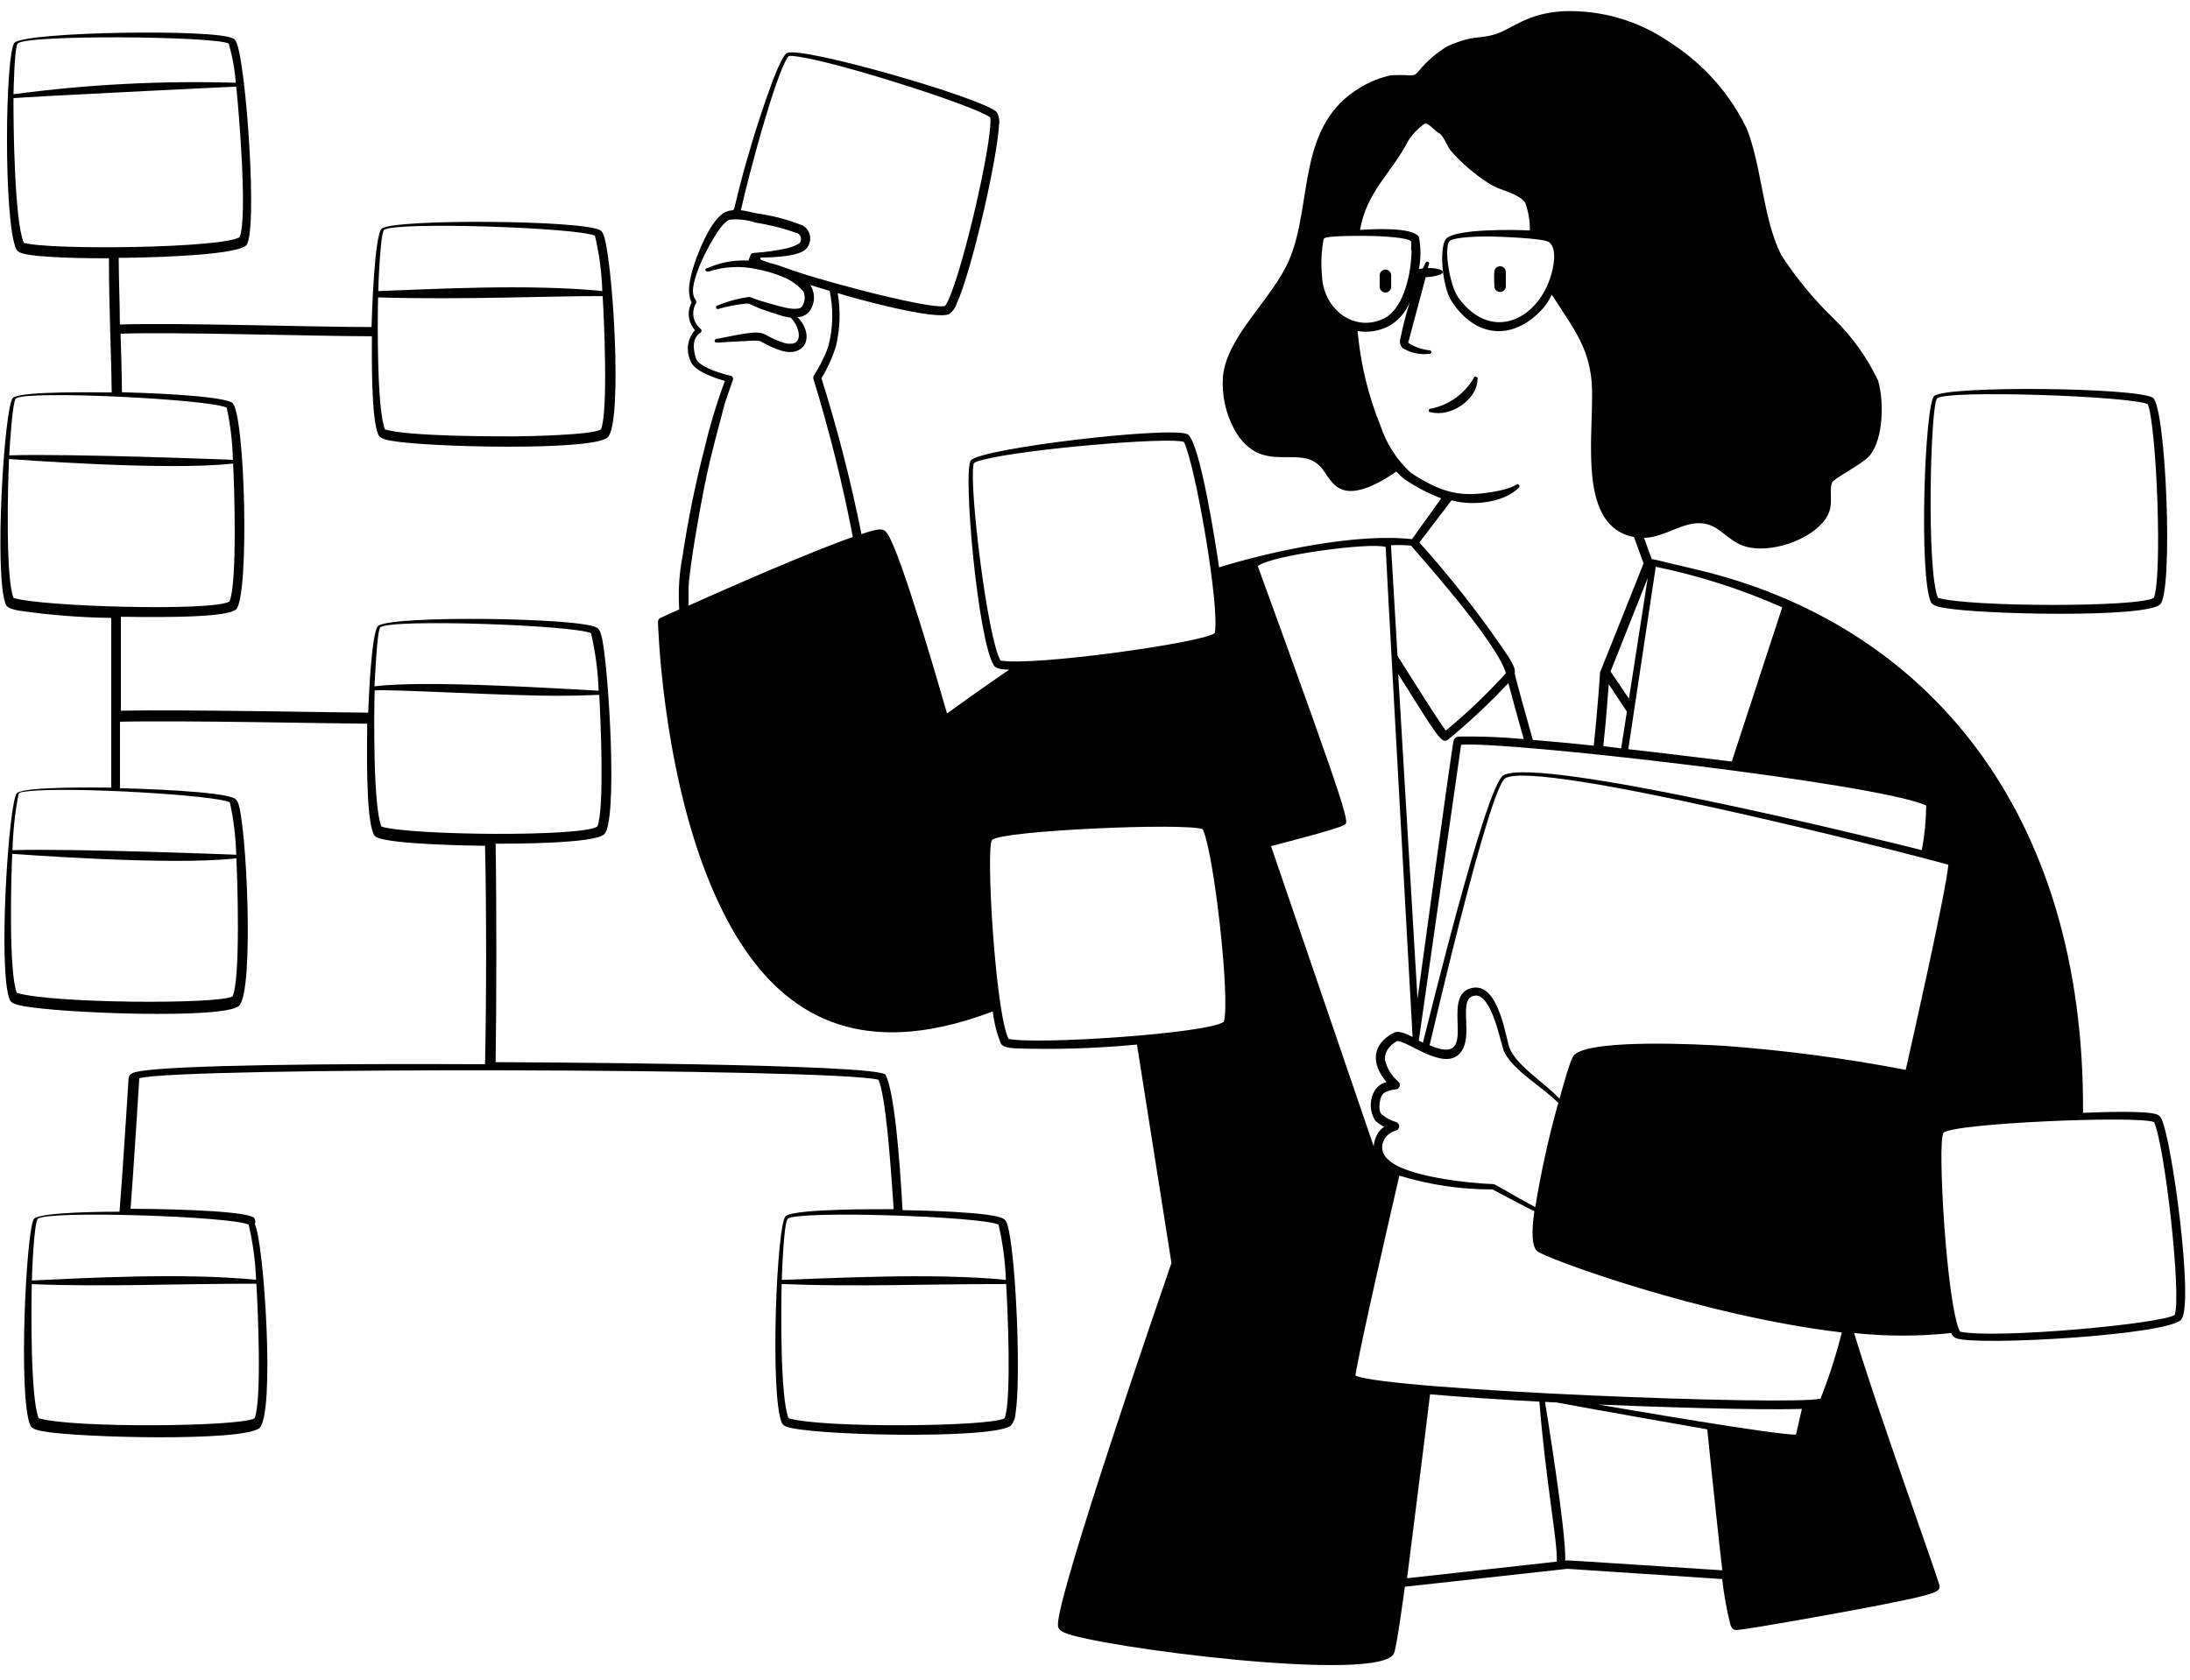 <svg width="146" height="112" viewBox="0 0 146 112" fill="none" xmlns="http://www.w3.org/2000/svg">
<path fill-rule="evenodd" clip-rule="evenodd" d="M128.727 40.148C128.85 40.401 129.317 40.478 129.624 40.532C132.123 40.976 142.954 41.206 143.996 40.309C144.908 39.543 144.403 27.018 143.513 26.512C142.364 25.83 129.823 25.699 128.949 26.397C128.313 26.926 127.915 38.378 128.727 40.148ZM129.141 26.558C129.838 25.975 142.088 26.412 143.191 26.949C143.782 28.528 144.165 38.447 143.59 39.857C142.655 40.501 131.195 40.478 129.195 39.857C128.413 37.979 128.704 26.926 129.141 26.558ZM98.242 25.216C97.938 25.736 97.528 26.186 97.037 26.536C96.547 26.887 95.989 27.129 95.398 27.248C95.38 27.243 95.361 27.243 95.343 27.247C95.325 27.25 95.307 27.258 95.293 27.27C95.278 27.281 95.266 27.296 95.258 27.313C95.249 27.329 95.245 27.348 95.245 27.367C95.245 27.385 95.249 27.404 95.258 27.421C95.266 27.437 95.278 27.452 95.293 27.463C95.307 27.475 95.325 27.483 95.343 27.487C95.361 27.491 95.38 27.49 95.398 27.485C96.747 27.838 98.503 26.612 98.503 25.262C98.509 25.228 98.501 25.192 98.481 25.164C98.461 25.135 98.43 25.115 98.395 25.109C98.361 25.103 98.325 25.111 98.296 25.131C98.268 25.151 98.248 25.182 98.242 25.216ZM91.98 18.356V19.123C91.98 19.224 92.02 19.322 92.092 19.394C92.164 19.465 92.261 19.506 92.363 19.506C92.464 19.504 92.56 19.463 92.632 19.391C92.703 19.32 92.744 19.224 92.746 19.123V18.356C92.746 18.254 92.706 18.157 92.634 18.085C92.562 18.013 92.465 17.973 92.363 17.973C92.261 17.973 92.164 18.013 92.092 18.085C92.02 18.157 91.98 18.254 91.98 18.356ZM99.622 19.084C99.622 19.186 99.662 19.283 99.734 19.355C99.806 19.427 99.903 19.468 100.005 19.468C100.107 19.468 100.204 19.427 100.276 19.355C100.348 19.283 100.388 19.186 100.388 19.084V18.134C100.388 18.032 100.348 17.935 100.276 17.863C100.204 17.791 100.107 17.75 100.005 17.75C99.903 17.75 99.806 17.791 99.734 17.863C99.662 17.935 99.622 18.032 99.622 18.134C99.591 18.463 99.622 18.847 99.622 19.084Z" fill="black"/>
<path fill-rule="evenodd" clip-rule="evenodd" d="M144.065 74.535C144.015 74.45 143.944 74.378 143.858 74.328C143.199 74.006 139.612 74.167 138.868 74.198C138.998 54.092 128.405 41.551 113.028 37.956C110.207 37.297 110.2 37.251 110.123 37.297L109.602 35.864C111.074 35.818 112.277 34.683 113.626 34.913C114.646 35.082 115.159 35.986 116.163 36.37C117.865 37.013 120.893 36.025 121.82 34.407C122.296 33.564 121.874 32.69 122.173 32.108C122.71 31.64 124.235 30.889 124.672 30.345C125.569 29.225 125.607 26.719 125.201 25.362C124.467 23.827 123.468 22.433 122.25 21.246C120.924 19.968 119.749 18.544 118.747 16.999C117.513 14.539 117.467 11.135 116.447 8.567C115.323 6.249 113.584 4.284 111.419 2.887C109.304 1.394 106.754 0.642 104.167 0.749C101.753 0.902 100.81 1.929 99.683 2.282C98.556 2.634 98.319 2.282 96.487 3.087C95.759 3.53 95.111 4.092 94.57 4.75C94.34 4.995 94.356 5.011 93.965 5.026C93.544 4.994 93.121 4.994 92.7 5.026C91.982 5.185 91.296 5.462 90.669 5.846C86.399 8.406 87.549 13.557 85.939 17.344C84.843 19.92 81.792 22.396 81.532 25.086C81.439 26.323 81.705 27.561 82.298 28.651C84.161 31.924 86.836 29.356 88.223 31.356C88.66 31.985 88.99 32.598 89.802 32.721C90.837 32.859 92.248 32.039 93.091 31.433C93.268 31.64 93.469 31.825 93.689 31.985C94.436 32.489 95.238 32.905 96.08 33.227L94.133 35.948C90.485 35.534 84.881 36.714 81.271 37.826C81.141 36.906 80.006 29.31 79.148 28.942C77.96 28.421 65.488 29.869 64.729 30.689C64.17 31.287 65.174 42.67 66.262 44.372C66.423 44.633 66.975 44.64 67.282 44.648C65.488 45.874 63.756 47.116 63.135 47.569C62.652 45.898 60.115 37.059 59.179 35.611C58.911 35.189 58.666 35.197 57.432 35.611C56.728 32.101 55.838 28.631 54.764 25.216C55.167 24.555 55.489 23.847 55.722 23.108C56.008 21.939 56.05 20.723 55.845 19.537C56.78 19.851 62.368 21.384 63.273 20.939C63.516 20.766 63.696 20.518 63.786 20.234C64.775 18.072 66.469 10.691 66.6 8.353C66.653 8.053 66.602 7.745 66.454 7.479C65.557 6.544 53.492 3.071 52.472 3.531C51.852 3.815 50.173 9.326 49.996 9.978C48.532 14.891 49.276 13.81 48.463 14.094C47.528 14.424 46.723 16.394 46.394 17.306C46.064 18.218 45.719 19.445 46.11 20.165C45.952 20.458 45.888 20.793 45.927 21.124C45.967 21.455 46.109 21.765 46.333 22.012C46.089 22.284 45.93 22.621 45.875 22.982C45.821 23.343 45.873 23.712 46.026 24.044C46.248 24.741 47.636 25.201 48.325 25.4C47.781 26.868 47.328 28.368 46.969 29.892C46.357 32.257 45.869 34.652 45.505 37.067C45.278 38.241 45.203 39.439 45.282 40.631L44.025 41.199C43.977 41.221 43.936 41.257 43.907 41.301C43.879 41.346 43.864 41.398 43.864 41.452C43.864 41.452 44.102 50.742 47.16 58.461C50.855 67.805 56.934 70.932 66.186 67.437C66.269 68.171 66.45 68.89 66.722 69.576C66.86 69.821 67.328 69.867 67.642 69.897C70.363 69.987 73.087 69.902 75.798 69.645L78.097 84.209C77.477 86.002 70.432 106.438 70.532 108.339C70.532 108.538 70.609 108.692 70.938 108.845C72.969 109.788 92.217 112.302 92.945 110.202C93.129 109.688 93.574 106.415 93.658 105.794L104.489 104.598L114.814 105.281C114.926 106.314 115.11 107.339 115.366 108.347C115.458 108.577 115.566 108.699 115.834 108.676C116.853 108.577 122.288 107.596 123.79 107.312C129.555 106.223 129.424 106.131 129.256 105.564C128.85 104.223 125.078 93.76 123.606 88.877C125.759 89.107 127.931 89.107 130.084 88.877C130.107 88.96 130.151 89.036 130.211 89.097C130.271 89.159 130.346 89.204 130.429 89.229C131.831 89.743 144.364 89.03 145.391 88.003C146.319 87.183 144.763 75.7 144.065 74.535ZM52.488 3.861C52.572 3.731 52.541 3.677 53.216 3.777C56.029 4.175 65.228 7.142 66.025 7.839C66.178 9.595 63.901 19.23 63.005 20.395C62.353 20.617 58.03 19.514 57.363 19.337C52.288 18.011 52.488 17.804 51.33 17.536C50.732 17.329 50.671 17.321 50.686 17.237C50.688 17.218 50.697 17.2 50.711 17.188C50.726 17.175 50.744 17.168 50.763 17.168C51.453 17.168 53.3 17.114 53.752 16.578C53.852 16.469 53.927 16.339 53.971 16.198C54.014 16.056 54.027 15.907 54.006 15.761C53.986 15.614 53.933 15.474 53.852 15.35C53.771 15.226 53.664 15.122 53.538 15.045C52.553 14.65 51.523 14.377 50.472 14.232C50.157 14.171 49.774 14.063 49.391 14.018C49.92 11.626 51.667 5.133 52.488 3.861ZM45.903 40.378V39.19C45.972 37.734 46.67 33.909 46.877 32.859C47.214 31.157 47.291 30.774 48.272 27.079C48.272 26.98 48.862 25.331 48.862 25.331C48.873 25.303 48.877 25.272 48.875 25.242C48.873 25.211 48.864 25.182 48.849 25.155C48.835 25.128 48.815 25.105 48.791 25.086C48.766 25.068 48.739 25.055 48.709 25.048C48.624 25.048 46.631 24.557 46.409 23.921C46.187 23.285 46.141 22.518 46.7 22.181C46.721 22.166 46.738 22.146 46.749 22.124C46.761 22.101 46.767 22.076 46.767 22.051C46.767 22.025 46.761 22 46.749 21.978C46.738 21.955 46.721 21.935 46.7 21.92C46.456 21.719 46.291 21.437 46.236 21.125C46.181 20.813 46.24 20.491 46.401 20.219C46.578 19.858 45.635 20.035 46.754 17.451C47.038 16.815 47.996 14.861 48.647 14.646C49.224 14.59 49.807 14.655 50.357 14.838C51.318 14.989 52.262 15.23 53.178 15.558C53.236 15.589 53.286 15.634 53.324 15.688C53.363 15.742 53.388 15.804 53.398 15.869C53.409 15.934 53.404 16.001 53.384 16.064C53.365 16.127 53.331 16.185 53.285 16.233C52.948 16.424 52.579 16.551 52.197 16.608C49.782 17.084 50.211 16.555 49.897 17.375C48.974 17.321 48.052 17.486 47.206 17.858C46.877 17.927 47.015 18.141 47.252 18.103C48.279 17.767 49.378 17.711 50.433 17.942C51.046 18.054 51.645 18.231 52.219 18.471C52.741 18.683 53.203 19.017 53.569 19.445C53.634 19.607 53.658 19.782 53.639 19.956C53.621 20.13 53.559 20.296 53.461 20.441C53.277 20.725 52.388 20.533 52.051 20.441C51.591 20.303 51.108 20.188 50.656 20.042C50.02 19.843 50.089 19.789 49.889 19.805C49.186 19.904 48.498 20.092 47.843 20.364C47.824 20.366 47.806 20.373 47.79 20.383C47.775 20.393 47.761 20.406 47.752 20.422C47.742 20.438 47.736 20.456 47.734 20.475C47.733 20.494 47.735 20.512 47.742 20.53C47.748 20.547 47.759 20.563 47.773 20.576C47.786 20.588 47.803 20.598 47.82 20.603C47.838 20.609 47.857 20.61 47.876 20.607C47.894 20.604 47.912 20.597 47.927 20.587C48.514 20.421 49.114 20.306 49.721 20.242C50.066 20.242 49.843 20.242 50.709 20.587C51.1 20.732 51.476 20.847 51.89 20.985C52.156 21.076 52.431 21.141 52.71 21.177C53.201 21.637 53.553 22.71 52.894 22.901C52.635 22.946 52.369 22.914 52.127 22.81C50.372 22.235 51.56 21.821 47.751 22.603C47.719 22.607 47.691 22.622 47.671 22.646C47.651 22.671 47.641 22.702 47.643 22.733C47.643 22.932 47.774 22.81 49.882 22.733C50.136 22.707 50.393 22.707 50.648 22.733C51.307 23.07 52.288 23.645 53.047 23.423C53.975 23.124 53.944 22.097 53.346 21.346C53.132 21.085 53.109 21.162 53.293 21.131C53.427 21.116 53.557 21.074 53.675 21.007C53.792 20.939 53.894 20.849 53.975 20.74C54.156 20.489 54.258 20.19 54.266 19.881C54.274 19.572 54.189 19.267 54.021 19.008L55.309 19.391C55.563 20.578 55.542 21.808 55.247 22.986C55.165 23.273 55.057 23.553 54.925 23.821C54.366 25.002 54.159 25.04 54.228 25.262C55.293 28.726 56.171 32.244 56.857 35.802C53.967 36.814 48.67 39.144 45.903 40.378ZM106.559 93.645C109.84 93.783 116.892 94.036 120.126 93.936C119.904 94.902 119.766 95.515 119.728 95.653C118.187 95.653 108.23 93.928 106.559 93.645ZM121.368 93.254C119.314 93.737 92.646 92.694 90.362 91.721C90.6 90.004 92.838 80.353 93.29 78.383C95.302 78.999 97.395 79.309 99.499 79.303C100.266 79.701 101.53 80.391 102.289 80.752C102.205 81.403 101.998 82.944 102.458 83.404C102.918 83.864 113.504 87.75 122.786 88.838C122.412 90.34 121.938 91.815 121.368 93.254ZM93.045 74.803C92.692 74.696 92.365 74.516 92.087 74.274C91.887 74.06 91.956 73.408 92.087 73.102C92.158 72.953 92.284 72.837 92.439 72.78C92.626 72.698 92.826 72.649 93.029 72.634C93.09 72.633 93.149 72.613 93.199 72.577C93.248 72.541 93.285 72.491 93.305 72.433C93.325 72.376 93.327 72.314 93.311 72.255C93.294 72.196 93.26 72.144 93.213 72.105C92.765 71.727 92.453 71.213 92.324 70.641C92.324 70.219 92.485 69.783 93.16 69.399C93.926 69.461 96.226 71.362 97.291 70.266C98.357 69.169 97.1 66.602 98.288 66.387C99.476 66.172 100.074 69.744 100.281 70.135C100.971 71.477 102.826 72.435 103.884 73.539C103.245 75.823 102.733 78.142 102.351 80.483C100.817 79.663 99.683 78.95 99.568 78.95C97.966 78.897 93.666 78.452 92.547 77.31C92.348 77.156 92.211 76.935 92.163 76.688C92.115 76.441 92.159 76.186 92.286 75.969C92.368 75.824 92.478 75.698 92.609 75.598C92.741 75.498 92.892 75.426 93.052 75.386C93.118 75.37 93.177 75.332 93.218 75.278C93.259 75.225 93.281 75.159 93.281 75.092C93.28 75.024 93.256 74.959 93.213 74.906C93.17 74.854 93.111 74.818 93.045 74.803ZM101.584 49.278C100.16 49.142 98.729 49.085 97.299 49.109C97.115 49.109 96.962 49.201 96.908 49.377C96.778 49.868 94.609 65.812 94.501 66.594C94.041 58.928 93.566 50.857 93.213 44.939C95.881 49.194 96.111 49.615 96.533 49.316C97.954 48.147 99.298 46.888 100.557 45.545C100.787 46.396 101.155 47.783 101.584 49.278ZM108.598 46.587C108.077 45.821 107.563 45.054 107.371 44.771L109.847 38.539L108.598 46.587ZM110.384 37.788C113.283 38.385 116.11 39.293 118.816 40.493C118.701 40.854 117.221 45.376 115.451 50.773C114.638 50.673 109.985 50.106 108.552 49.952L110.384 37.788ZM107.249 45.621L108.46 47.446L108.077 49.899L106.888 49.745C107.065 48.082 107.187 46.503 107.249 45.621ZM128.413 53.708C128.403 54.706 128.306 55.702 128.121 56.683C125.492 56.008 102.558 50.366 100.227 51.692C99.062 52.367 95.23 68.096 94.862 69.514L94.586 69.376C95.797 60.86 97.406 49.692 97.406 49.661C100.02 49.362 125.201 52.214 128.413 53.708ZM115.037 69.737C113.32 69.622 106.505 69.284 105.072 70.235C104.849 70.388 104.757 70.419 103.968 73.255C102.948 72.174 101.239 71.155 100.664 69.951C100.404 69.422 99.982 65.559 98.196 65.858C95.789 66.264 98.863 71.224 95.306 69.691C95.536 68.717 99.307 52.482 100.358 51.884C102.581 50.619 126.826 56.79 129.892 57.656C129.716 59.526 127.462 69.507 127.048 71.331C123.078 70.568 119.068 70.036 115.037 69.737ZM103.232 16.118C103.661 16.409 103.646 17.107 103.569 17.613C103.033 21.039 99.599 23.116 97.215 19.835C96.671 19.069 96.249 16.631 96.617 16.095C96.862 15.78 98.84 15.765 99.238 15.765C99.974 15.773 102.849 15.888 103.201 16.118H103.232ZM94.103 16.67C94.103 18.111 93.62 20.502 92.34 21.192C90.278 22.265 88.185 20.564 88.131 18.348C88.053 17.54 88.092 16.724 88.246 15.926L88.323 15.888C88.2 15.673 93.589 15.604 94.072 16.087C94.088 16.281 94.088 16.476 94.072 16.67H94.103ZM96.77 33.357C98.096 33.74 100.235 33.556 101.262 32.506C101.284 32.483 101.296 32.453 101.296 32.422C101.296 32.391 101.284 32.36 101.262 32.337C101.086 32.123 101.262 32.537 99.269 32.836C97.276 33.135 96.073 32.836 94.057 31.525C93.13 30.674 92.436 29.6 92.041 28.405C91.215 26.384 90.699 24.249 90.508 22.074C91.229 22.192 91.969 22.071 92.616 21.729C93.243 21.362 93.729 20.795 93.995 20.119C93.737 20.929 93.524 21.753 93.359 22.587C93.323 22.694 93.318 22.809 93.344 22.918C93.369 23.028 93.425 23.128 93.505 23.208C94.035 23.532 94.659 23.667 95.275 23.591C95.294 23.596 95.312 23.596 95.331 23.593C95.349 23.589 95.366 23.581 95.381 23.57C95.396 23.558 95.408 23.543 95.416 23.527C95.424 23.51 95.428 23.491 95.428 23.473C95.428 23.454 95.424 23.436 95.416 23.419C95.408 23.402 95.396 23.387 95.381 23.376C95.366 23.364 95.349 23.356 95.331 23.352C95.312 23.349 95.294 23.349 95.275 23.354C94.821 23.303 94.382 23.157 93.988 22.924C93.811 22.802 93.888 22.879 93.942 22.626C93.995 22.373 94.992 18.716 95.046 18.486C95.283 18.486 96.188 18.364 96.188 18.141C96.188 17.919 95.467 17.858 95.199 17.873C95.199 17.773 95.245 17.689 95.268 17.613C95.28 17.582 95.28 17.548 95.267 17.518C95.254 17.488 95.229 17.464 95.199 17.451C95.168 17.439 95.134 17.44 95.104 17.453C95.074 17.466 95.05 17.49 95.038 17.52C94.77 18.042 94.954 17.85 94.593 17.942C94.732 17.233 94.732 16.505 94.593 15.796C94.156 15.121 91.527 15.275 90.669 15.328C91.106 12.76 92.807 11.496 93.85 9.441C94.142 8.964 94.531 8.554 94.992 8.238C95.222 8.176 95.674 8.751 95.95 8.889C96.226 9.027 96.487 9.786 96.717 10.047C97.44 10.87 98.273 11.59 99.192 12.185C99.959 12.73 101.155 12.814 101.676 13.511C101.896 14.105 102.003 14.734 101.99 15.367C101.001 15.305 96.877 15.244 96.387 15.949C95.942 16.516 96.134 19.107 96.785 20.104C98.426 22.587 100.948 22.741 102.918 20.502C103.13 20.238 103.31 19.95 103.454 19.644C104.926 21.943 106.084 23.316 106.137 26.014C106.199 29.432 105.233 35.097 108.935 35.81L109.571 37.565C106.505 45.277 106.666 44.794 106.666 44.87C106.666 44.947 106.52 47.17 106.252 49.715C104.78 49.562 103.408 49.431 102.19 49.331C102.098 49.017 100.955 44.955 100.978 44.87C101.093 44.487 100.519 43.736 100.074 43.069C98.407 40.655 96.586 38.351 94.624 36.17L96.77 33.357ZM94.072 36.377C94.202 36.577 99.721 42.647 100.396 44.878C99.156 46.253 97.816 47.534 96.387 48.711C95.873 48.036 94.486 45.813 93.168 43.736C92.93 39.727 92.769 36.937 92.731 36.354C93.16 36.324 93.643 36.346 94.041 36.377H94.072ZM66.699 44.042C65.825 42.509 64.614 32.544 64.898 31.011C64.898 30.873 64.898 30.828 65.542 30.651C68.286 29.938 77.914 29.118 78.925 29.463C79.692 30.958 81.371 40.716 80.972 42.218C80.19 42.847 68.953 44.433 66.669 44.042H66.699ZM67.236 69.261C66.354 67.529 65.703 56.422 66.14 56C66.791 55.372 79.025 54.835 80.183 55.288C80.949 56.897 82.037 66.785 81.585 68.127C80.543 68.909 69.045 69.675 67.205 69.261H67.236ZM84.736 56.414C85.288 56.269 89.136 55.288 89.596 55.011C89.925 54.82 90.301 55.441 83.854 37.749C84.621 37.044 91.32 36.139 92.378 36.469C92.378 36.891 93.382 54.782 94.172 69.139C93.796 68.955 93.252 68.671 92.907 68.863C91.466 69.629 91.374 70.902 92.439 72.144C92.24 72.192 92.055 72.287 91.9 72.42C91.744 72.553 91.622 72.721 91.543 72.91C91.42 73.198 91.367 73.511 91.39 73.823C91.413 74.135 91.51 74.437 91.673 74.704C91.852 74.875 92.056 75.017 92.278 75.125C92.049 75.279 91.869 75.494 91.757 75.746C91.657 75.963 91.597 76.197 91.581 76.436L84.736 56.414ZM103.815 104.115L93.804 105.227C93.85 104.859 94.977 95.975 95.337 92.963C97.422 93.146 99.936 93.307 102.626 93.453C103.071 98.98 103.853 102.797 103.784 104.115H103.815ZM104.344 104.054C104.451 102.306 103.01 93.545 103.002 93.468L103.769 93.507C106.375 93.99 113.09 95.178 113.818 95.3C114.063 97.769 114.676 103.518 114.822 104.698C103.393 103.962 104.627 104.023 104.305 104.054H104.344ZM145.016 87.65C144.249 88.264 132.989 89.291 130.666 88.785C129.769 87.045 129.133 75.945 129.57 75.524C130.229 74.888 142.463 74.366 143.605 74.811C144.326 76.413 145.437 86.34 144.985 87.65H145.016Z" fill="black"/>
<path fill-rule="evenodd" clip-rule="evenodd" d="M67.251 82.016C67.19 81.74 67.106 81.342 66.883 81.25C66.117 80.79 61.065 80.698 60.169 80.683C59.969 77.026 59.617 72.803 59.042 71.668C58.666 70.902 33.892 70.825 33.041 70.817C33.102 66.694 33.11 60.408 33.041 56.253C34.122 56.253 39.518 56.253 40.262 55.64C41.212 54.874 40.576 44.64 40.147 42.609C40.085 42.333 39.993 41.934 39.779 41.843C38.66 41.176 26.104 41.015 25.215 41.728C24.747 42.118 24.571 46.909 24.548 47.515C22.793 47.515 11.938 47.293 8.06 47.385V41.122C9.064 41.122 14.959 41.283 15.725 40.639C16.653 39.873 16.346 27.347 15.464 26.841C14.583 26.336 9.079 26.175 8.129 26.152C8.129 25.063 8.044 22.319 8.037 22.25C11.586 22.12 20.938 22.419 24.793 22.419C24.793 23.622 24.724 27.907 25.23 29.003C25.353 29.264 25.82 29.34 26.127 29.394C28.564 29.823 39.434 30.076 40.499 29.172C41.565 28.267 40.821 16.808 40.2 15.573C40.159 15.485 40.096 15.408 40.016 15.351C38.859 14.669 26.319 14.585 25.452 15.236C24.954 15.658 24.785 21.146 24.77 21.805C20.853 21.805 11.639 21.506 7.991 21.637C7.991 20.157 7.914 18.663 7.914 17.191C9.003 17.191 15.579 17.091 16.4 16.371C17.22 15.65 16.4 4.037 15.74 2.78C15.699 2.691 15.633 2.616 15.549 2.566C14.384 1.914 1.843 2.113 0.985 2.834C0.333 3.401 0.218 14.861 1.092 16.631C1.152 16.73 1.244 16.806 1.353 16.846C2.226 17.214 6.304 17.222 7.263 17.222C7.263 20.648 7.416 23.43 7.447 26.167C6.68 26.167 1.452 26.052 0.87 26.52C0.287 26.987 -0.418 38.439 0.394 40.317C0.509 40.57 0.977 40.662 1.284 40.716C3.315 41.009 5.363 41.17 7.416 41.199V52.513C6.688 52.513 1.698 52.421 1.138 52.873C0.578 53.325 -0.157 64.793 0.655 66.671C0.77 66.931 1.238 67.015 1.544 67.077C4.028 67.552 14.851 67.966 15.917 67.077C16.982 66.188 16.43 54.697 15.848 53.478C15.806 53.388 15.743 53.309 15.664 53.248C14.828 52.743 9.018 52.574 7.998 52.551V48.12C11.969 48.021 22.378 48.243 24.479 48.251C24.479 49.546 24.356 54.429 24.908 55.617C24.958 55.72 25.046 55.8 25.153 55.839C26.142 56.292 31.286 56.384 32.336 56.391C32.435 60.561 32.428 66.862 32.336 70.955C22.034 70.902 11.348 71.009 9.194 71.446C8.964 71.492 8.589 71.569 8.573 71.891C8.573 71.891 8.159 78.513 7.968 80.79C7.286 80.79 2.801 80.79 2.28 81.25C1.759 81.71 1.184 93.192 2.027 95.047C2.142 95.3 2.61 95.385 2.916 95.438C5.362 95.868 16.223 96.121 17.289 95.216C18.354 94.312 17.603 82.829 16.99 81.618C17.021 81.545 17.03 81.464 17.018 81.386C17.006 81.307 16.972 81.234 16.921 81.173C16.039 80.644 9.746 80.598 8.704 80.591C8.888 78.291 9.286 71.891 9.286 71.891C11.908 71.124 55.516 71.216 58.566 71.99C59.034 73.109 59.333 76.95 59.578 80.621C58.812 80.621 52.986 80.575 52.381 81.081C51.775 81.587 51.315 93.093 52.128 94.879C52.181 94.982 52.272 95.061 52.381 95.101C53.737 95.714 66.285 95.99 67.389 95.047C67.579 94.818 67.689 94.533 67.704 94.235C68.064 91.905 67.749 84.316 67.251 82.016ZM25.613 15.328C26.296 14.761 38.529 15.167 39.664 15.719C39.949 16.929 40.113 18.164 40.154 19.406C35.241 18.908 28.603 19.291 25.215 19.406C25.23 18.946 25.353 15.512 25.613 15.305V15.328ZM25.207 19.828C30.787 20.004 37.41 19.713 40.177 19.744C40.262 21.1 40.561 27.455 40.062 28.628C39.495 29.018 35.026 29.087 34.344 29.095C32.696 29.095 27.261 29.095 25.667 28.635C25.115 27.294 25.169 21.338 25.207 19.805V19.828ZM1.184 2.895C1.866 2.297 14.123 2.412 15.242 2.895C15.494 3.749 15.653 4.628 15.717 5.517C10.766 5.371 5.81 5.627 0.9 6.283C0.908 6.007 0.962 3.094 1.184 2.895ZM1.59 16.194C0.969 14.807 0.885 8.353 0.9 6.544C1.544 6.467 15.464 5.777 15.748 5.777C15.917 7.31 16.515 14.462 15.978 15.803C14.951 16.547 3.415 16.693 1.59 16.194ZM1.061 26.566C1.759 26.006 13.985 26.612 15.112 27.179C15.363 28.323 15.501 29.488 15.526 30.659C15.602 30.659 4.687 30.23 0.617 30.36C0.64 29.908 0.824 26.75 1.061 26.566ZM15.51 66.425C14.667 66.977 3.361 66.908 1.123 66.195C0.571 64.823 0.739 58.53 0.816 56.928C0.893 56.928 11.371 57.74 15.756 57.227C15.832 58.63 16.039 65.229 15.51 66.418V66.425ZM15.326 53.502C15.576 54.648 15.717 55.816 15.748 56.989C15.825 56.989 4.932 56.56 0.831 56.683C0.866 55.45 0.996 54.223 1.222 53.011C1.276 52.858 1.222 52.827 1.912 52.75C4.656 52.444 14.345 53.003 15.326 53.494V53.502ZM0.9 39.865C0.356 38.493 0.525 32.246 0.601 30.605C0.693 30.605 11.141 31.418 15.541 30.904C15.618 32.315 15.832 38.876 15.296 40.102C14.261 40.777 2.748 40.455 0.9 39.865ZM17.09 85.588C17.181 87.014 17.473 93.353 16.974 94.557C16.162 95.124 4.81 95.239 2.579 94.557C2.027 93.223 2.081 87.221 2.119 85.619C7.063 85.811 11.555 85.588 17.09 85.588ZM16.576 81.648C16.86 82.856 17.026 84.088 17.074 85.328C12.199 84.837 5.331 85.228 2.127 85.374C2.127 84.891 2.272 81.465 2.525 81.257C3.215 80.69 15.441 81.097 16.576 81.648ZM25.353 41.827C26.058 41.237 38.292 41.682 39.403 42.218C39.695 43.476 39.864 44.76 39.909 46.051C36.582 45.874 28.304 45.346 24.962 45.76C25 45.323 25.13 42.034 25.353 41.827ZM25.429 55.111C24.87 53.77 24.931 47.638 24.977 46.035C26.058 45.928 33.877 46.419 37.51 46.388C38.437 46.388 39.273 46.35 39.947 46.327C40.032 47.691 40.315 53.923 39.825 55.103C38.821 55.816 27.292 55.701 25.429 55.111ZM52.511 81.257C53.201 80.69 65.427 81.097 66.569 81.648C66.85 82.859 67.014 84.094 67.06 85.335C62.23 84.845 55.24 85.236 52.12 85.335C52.128 84.929 52.258 81.487 52.511 81.281V81.257ZM66.968 94.557C66.132 95.124 54.78 95.239 52.572 94.557C52.013 93.231 52.066 87.206 52.112 85.611C57.271 85.811 61.142 85.611 67.075 85.611C67.167 87.022 67.458 93.384 66.968 94.58V94.557Z" fill="black"/>
</svg>
